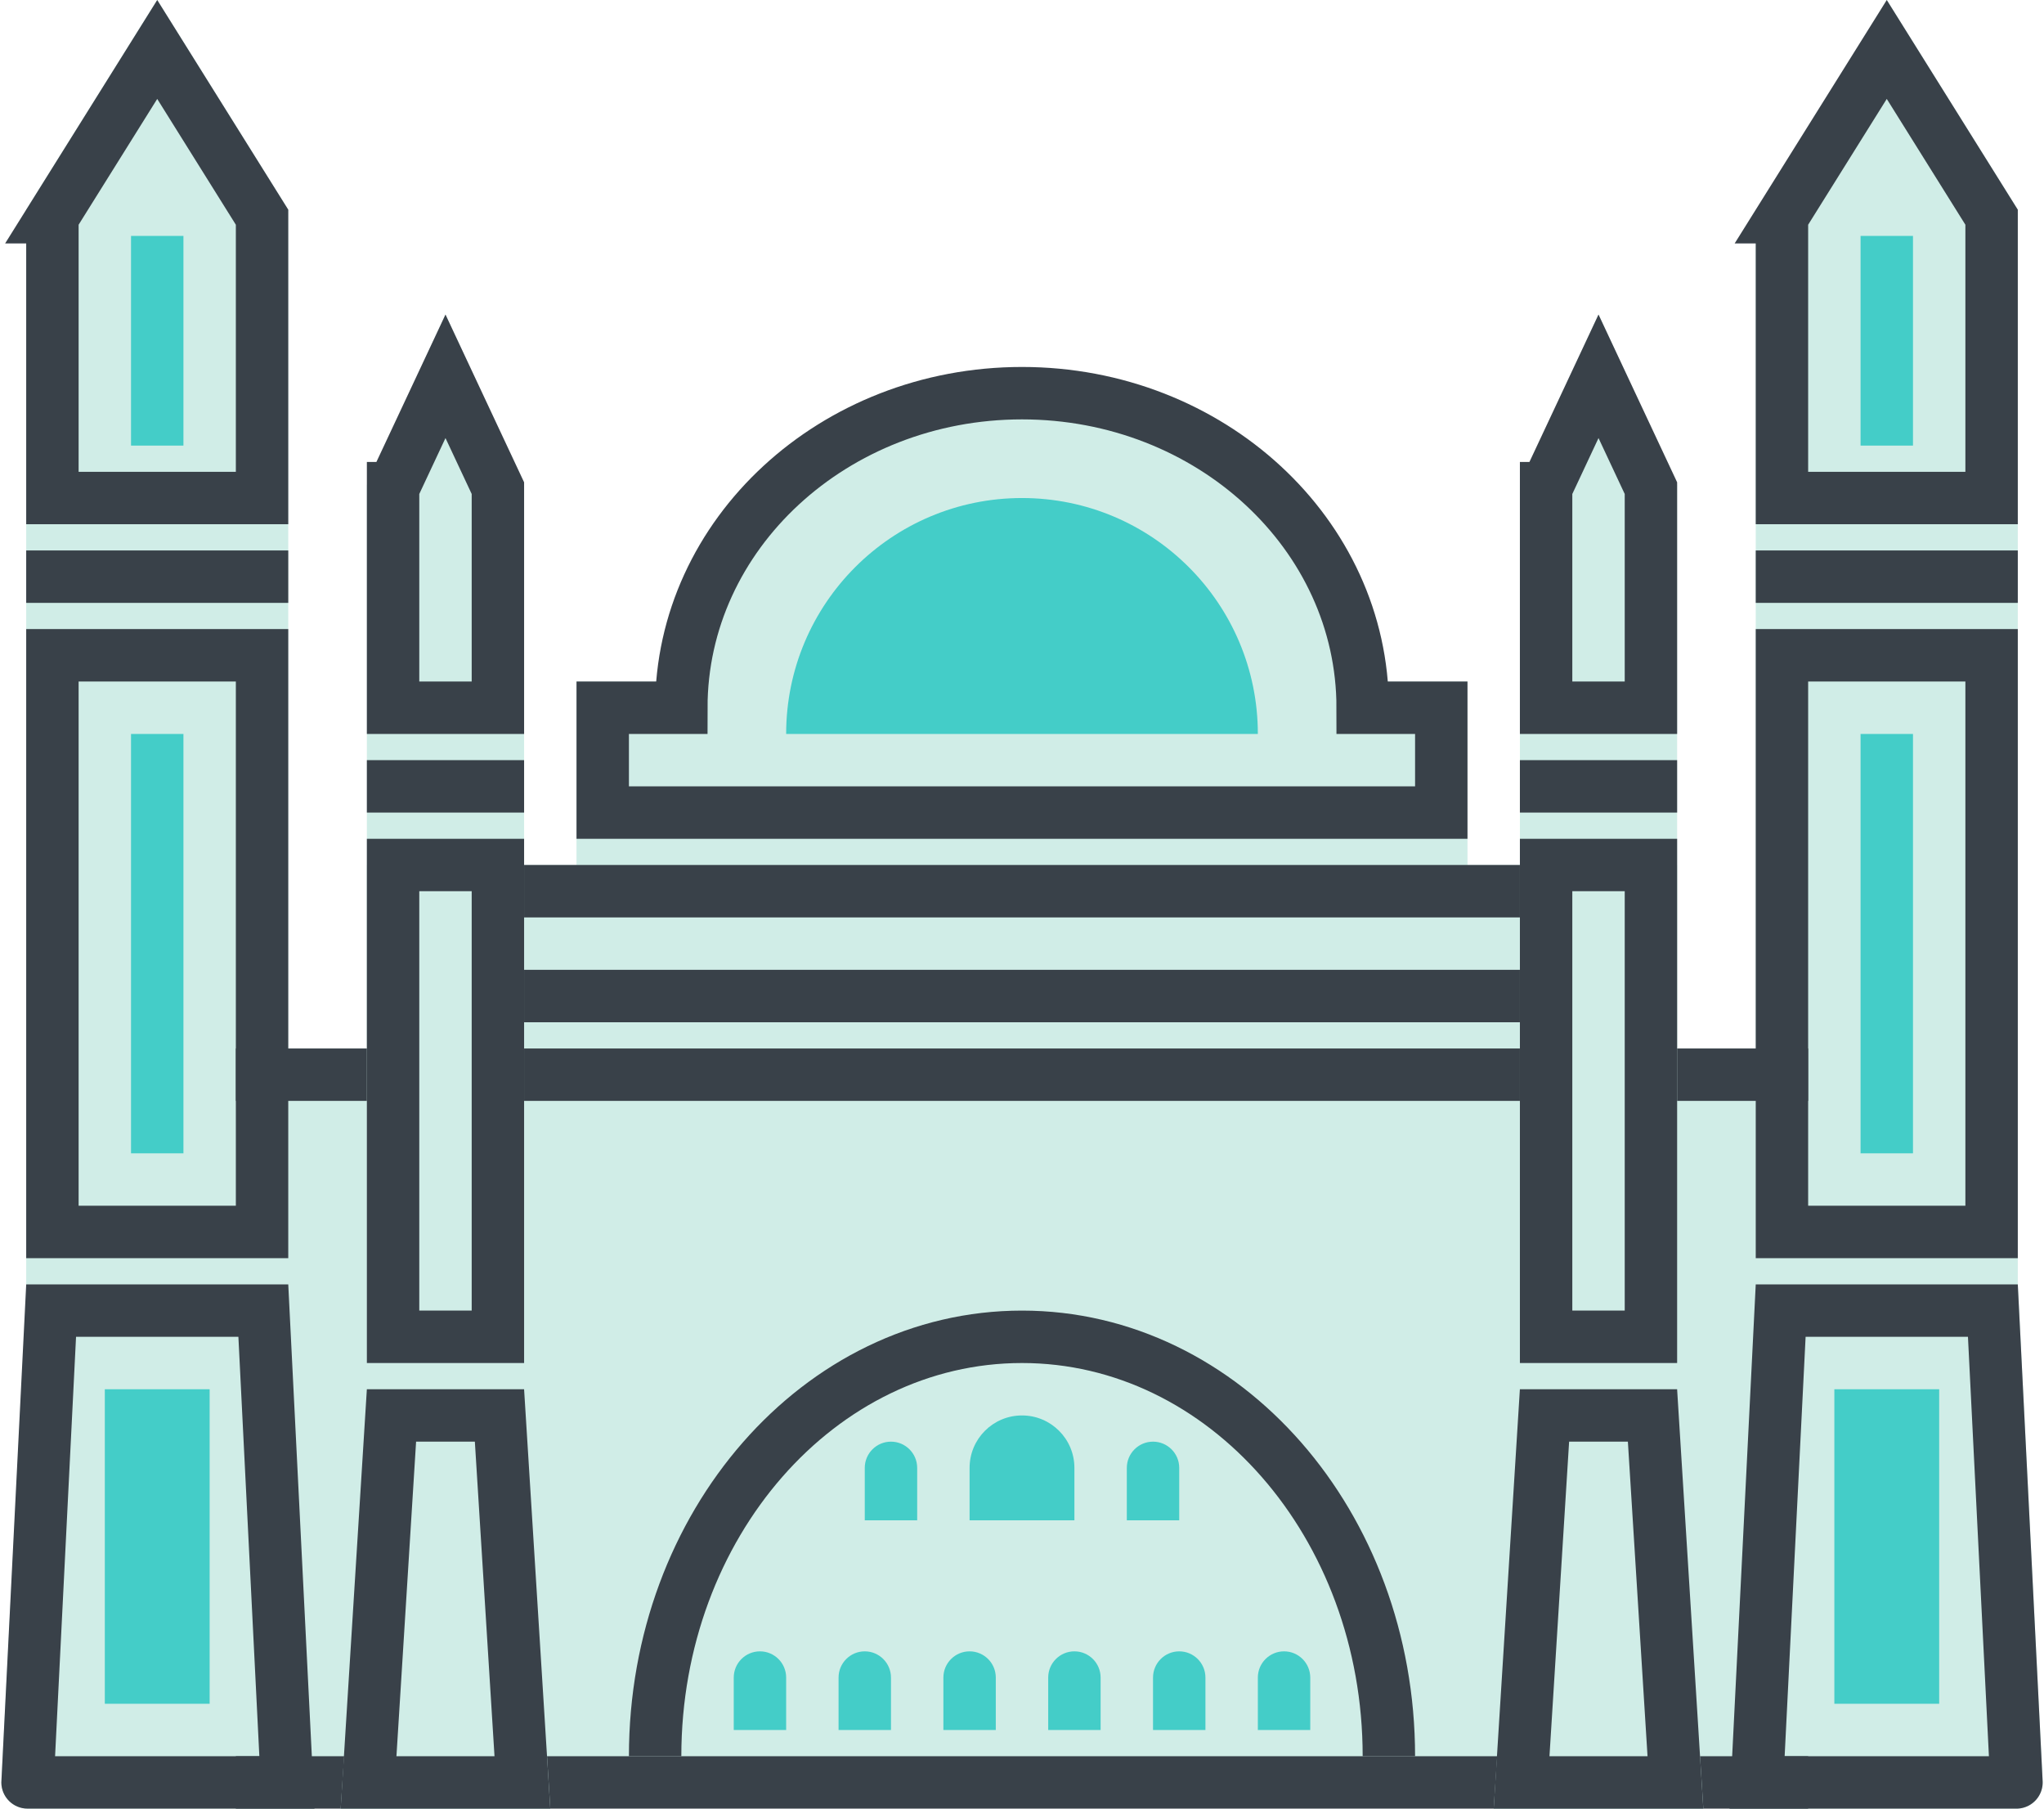 <svg width="78" height="69" xmlns="http://www.w3.org/2000/svg"><g fill="none" fill-rule="evenodd"><path d="M-9-27h96v96H-9z"/><path d="M66.051 68H11.95l.05 1H1.053a1 1 0 0 1-.051-.001c-.552-.028-.976-.498-.947-1.05L1 49.5V8l5-8 5 8v32h3v-7h8v-7h4.5l.5-4.5c0-1.333 1.5-3 4.5-5 2.5-1.667 6-2.333 10.5-2 4.5.333 8 4.167 10.5 11.5H56v7h8v7h3V9l5-9 5 8v41l.948 18.95A1.0 1 0 0 1 77.949 68c0 .552-.448 1-1 1H66l.051-1z" fill="#D0EDE7"/><path d="M26 27c0-6.627 5.82-12 13-12s13 5.373 13 12h3v4H23v-4h3zM9 41h60m0 27H9M18 34h42v4H18z" stroke="#394149" stroke-width="2"/><path fill="#D0EDE7" d="M61 12l-3 6.5V54l-1 15h8l-1-16V18.5zM17 12l-3 6.5V54l-1 15h8l-1-16V18.5z"/><path d="M9.098 51H2.902l-.8 16h7.795l-.8-16zM1 49h10l1 20H1.051c-.552 0-1-.448-1-1 0-.011.316-6.344.949-19z" fill="#394149" fill-rule="nonzero"/><path stroke="#394149" stroke-width="2" d="M2 25h8v22H2zM2 8.287V19h8V8.287l-4-6.4-4 6.4z"/><path fill="#394149" d="M1 21h10v2H1z"/><path d="M75.898 67l-.8-16h-6.195l-.8 16h7.795zM67 49h10l.948 18.95c.028.552-.397 1.021-.949 1.049A1.0 1 0 0 1 76.949 69H66l1-20z" fill="#394149" fill-rule="nonzero"/><path stroke="#394149" stroke-width="2" d="M68 25h8v22h-8zM68 8.287V19h8V8.287l-4-6.4-4 6.4z"/><path fill="#394149" d="M67 21h10v2H67z"/><path d="M58.939 54l-.875 14h5.871l-.875-14h-4.121zM59 33h4v18h-4zM59 18.623V27h4v-8.377l-2-4.267-2 4.267z" stroke="#394149" stroke-width="2"/><path fill="#394149" d="M58 29h6v2h-6z"/><path d="M14.939 54l-.875 14h5.871l-.875-14h-4.121zM15 33h4v18h-4zM15 18.623V27h4v-8.377l-2-4.267-2 4.267z" stroke="#394149" stroke-width="2"/><path fill="#394149" d="M14 29h6v2h-6z"/><path d="M53 67c0-8.837-6.268-16-14-16s-14 7.163-14 16" stroke="#394149" stroke-width="2"/><g fill="#44CDC8"><path d="M29 63c.552 0 1 .448 1 1v2h-2v-2c0-.552.448-1 1-1zM33 63c.552 0 1 .448 1 1v2h-2v-2c0-.552.448-1 1-1zM37 63c.552 0 1 .448 1 1v2h-2v-2c0-.552.448-1 1-1zM41 63c.552 0 1 .448 1 1v2h-2v-2c0-.552.448-1 1-1zM45 63c.552 0 1 .448 1 1v2h-2v-2c0-.552.448-1 1-1zM49 63c.552 0 1 .448 1 1v2h-2v-2c0-.552.448-1 1-1zM34 55c.552 0 1 .448 1 1v2h-2v-2c0-.552.448-1 1-1zM44 55c.552 0 1 .448 1 1v2h-2v-2c0-.552.448-1 1-1zM39 54c1.105 0 2 .895 2 2v2h-4v-2c0-1.105.895-2 2-2zM5 28h2v16H5zM5 9h2v8H5zM71 9h2v8h-2zM71 28h2v16h-2zM4 53h4v12H4zM70 53h4v12h-4zM48 28c0-4.971-4.029-9-9-9s-9 4.029-9 9"/></g></g></svg>
